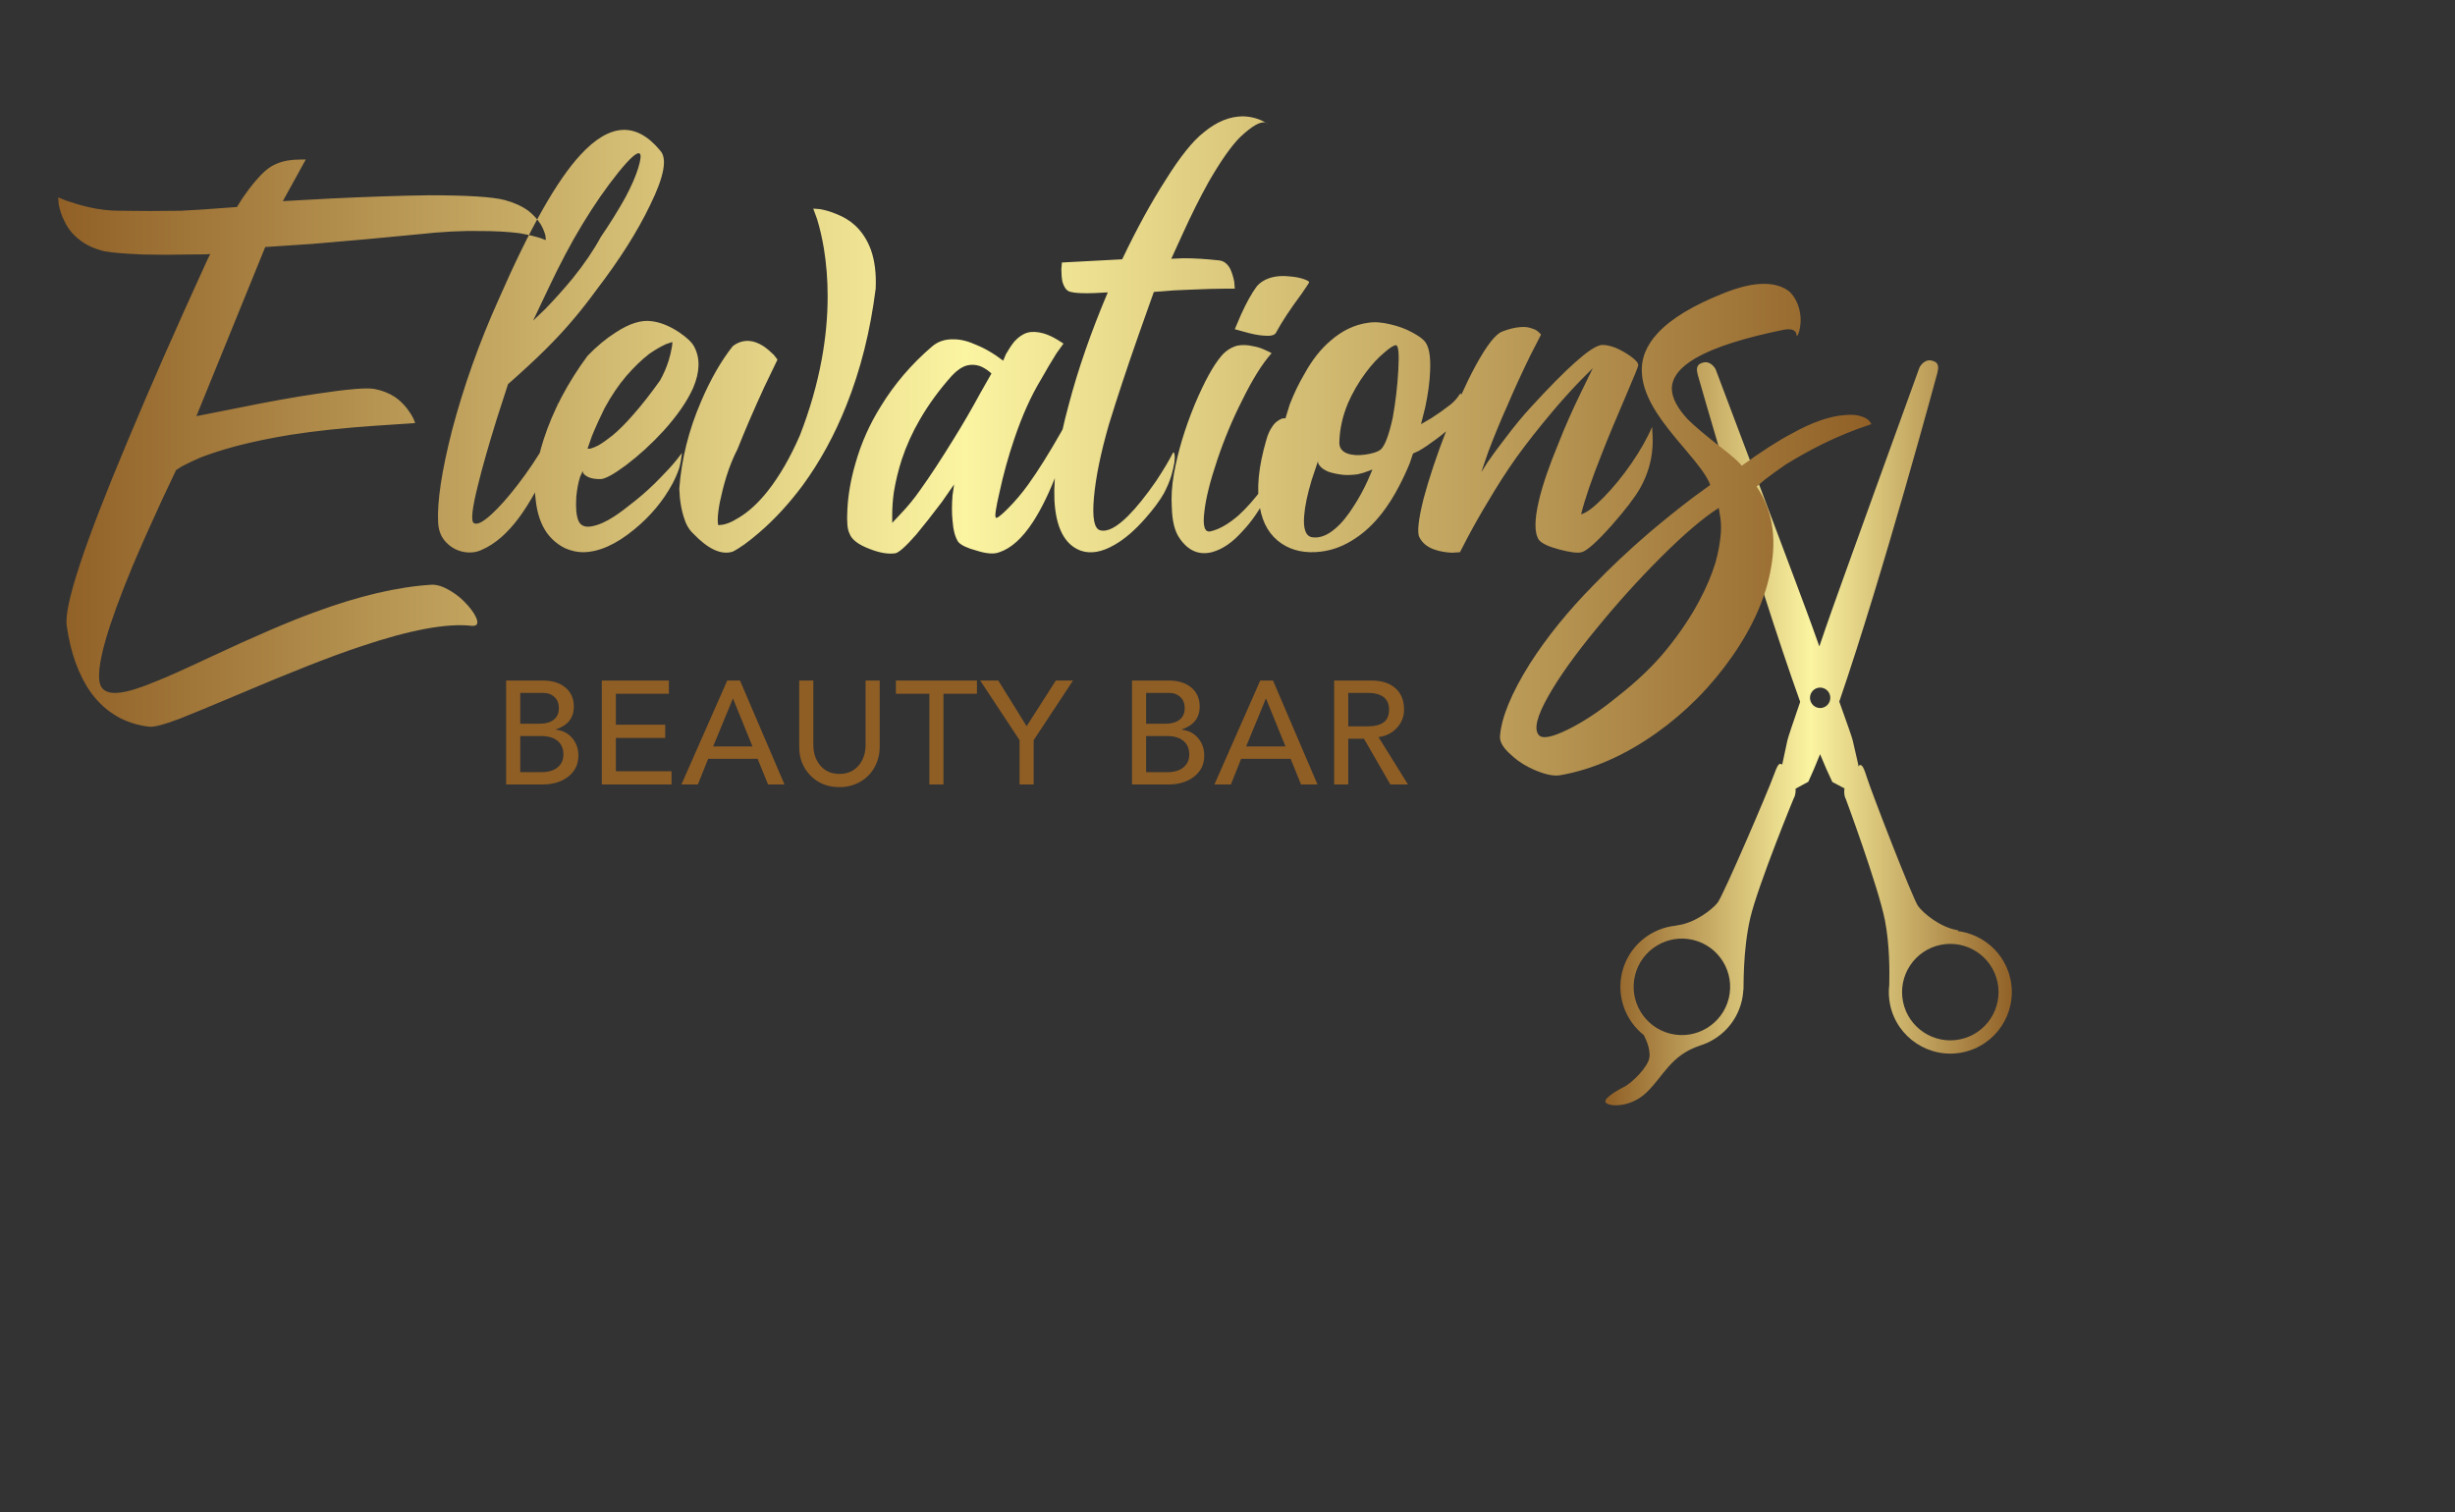 
		<svg xmlns="http://www.w3.org/2000/svg" xmlns:xlink="http://www.w3.org/1999/xlink" version="1.1" width="3149.254" height="1940.299">
			
			<rect width="100%" height="100%" fill="#333333" stroke="none"/>
			
			<g transform="scale(7.463) translate(10, 10)">
				<defs id="SvgjsDefs1154"><linearGradient id="SvgjsLinearGradient1159"><stop id="SvgjsStop1160" stop-color="#8f5e25" offset="0"></stop><stop id="SvgjsStop1161" stop-color="#fbf4a1" offset="0.5"></stop><stop id="SvgjsStop1162" stop-color="#8f5e25" offset="1"></stop></linearGradient><linearGradient id="SvgjsLinearGradient1163"><stop id="SvgjsStop1164" stop-color="#8f5e25" offset="0"></stop><stop id="SvgjsStop1165" stop-color="#fbf4a1" offset="0.5"></stop><stop id="SvgjsStop1166" stop-color="#8f5e25" offset="1"></stop></linearGradient></defs><g id="SvgjsG1155" featureKey="root" fill="#000000"></g><g id="SvgjsG1156" featureKey="symbol1" fill="url(#SvgjsLinearGradient1159)" transform="matrix(0.239,0,0,0.239,227.736,21.34)"><g xmlns="http://www.w3.org/2000/svg"><path d="M451.264,573.59c-3.935-19.076-19.676-32.742-38.017-34.976l0.545-0.545c-12.815-1.818-25.245-12.24-29.015-17.411   c-3.77-5.171-33.213-81.053-37.075-93.238c-2.57-8.097-3.794-9.657-6.395-7.148l0.514-1.034c0,0-3.011-13.17-4.107-17.95   c-0.453-1.983-4.59-13.69-9.633-27.754c31.8-92.589,70.6-236.618,70.6-236.618c0.771-3.39,1.524-7.46-4.217-8.703   c-5.741-1.236-8.739,5.11-8.739,5.11s-61.739,170.326-67.332,186.984c-0.979,2.913-2.625,7.699-4.639,13.537   c-2.044-5.673-3.715-10.331-4.719-13.182c-5.814-16.585-69.848-186.06-69.848-186.06s-3.084-6.304-8.807-4.988   c-5.722,1.316-4.914,5.379-4.1,8.758c0,0,40.655,143.184,73.679,235.351c-4.81,13.996-8.733,25.612-9.156,27.583   c-0.918,4.272-3.268,15.22-3.77,17.558c-2.111-1.689-3.403,0.214-6.01,7.503c-4.302,12.038-36.481,86.794-40.441,91.831   c-3.96,5.031-16.75,14.994-29.627,16.346l0.11,0.116c-18.366,1.61-34.541,14.682-39.156,33.562   c-4.235,17.332,2.43,34.811,15.582,45.221c2.203,4.241,5.973,13.005,3.176,18.99c-3.813,8.158-14.425,17.381-18.617,18.899   c0,0-13.25,6.805-12.173,10.202c1.077,3.397,17.571,4.804,29.676-6.928c12.301-11.928,17.375-26.677,38.36-33.629   c14.364-4.455,26.126-16.114,29.945-31.757c0.698-2.858,1.095-5.716,1.218-8.55l0.116,0.288c0.19-0.771-0.63-28.103,4.835-51.586   c5.465-23.476,31.787-87.669,31.598-86.898c-0.11,0.465,1.304-2.13,1.01-6.273l9.18-5c2.632-5.581,5.465-12.264,8.452-19.829   c3.133,7.644,6.096,14.388,8.837,20.006l8.727,4.602c-0.685,4.529,0.789,7.497,0.685,7.007   c-0.159-0.777,23.813,64.327,28.421,87.987c3.415,17.528,3.305,37.038,3.085,46.298c-0.557,4.614-0.398,9.382,0.588,14.18   c4.927,23.892,28.366,39.321,52.259,34.394C440.756,620.922,456.185,597.483,451.264,573.59z M248.601,586.962   c-4.541,18.586-23.36,30.013-41.946,25.471s-30.012-23.36-25.471-41.947c4.541-18.586,23.36-30.012,41.946-25.471   C241.715,549.557,253.142,568.376,248.601,586.962z M307.022,370.822c0-4.051,3.262-7.332,7.301-7.368   c4.045,0.031,7.319,3.317,7.319,7.368c0,4.045-3.262,7.332-7.301,7.368C310.29,378.16,307.022,374.874,307.022,370.822z    M414.942,616.51c-18.739,3.862-37.13-8.238-40.992-26.977c-3.862-18.739,8.238-37.13,26.977-40.992   c18.739-3.862,37.13,8.238,40.992,26.977C445.787,594.257,433.682,612.648,414.942,616.51z"></path></g></g><g id="SvgjsG1157" featureKey="text1" fill="url(#SvgjsLinearGradient1163)" transform="matrix(4.586,0,0,4.586,3.486,-25.131)"><path d="M12.76 12.08 q-1.8 0.18 -3.96 0.36 l-1.8 0.12 l-2.58 6.34 l1.52 -0.3 q1.76 -0.36 3 -0.54 q1.72 -0.26 2.15 -0.18 t0.77 0.3 q0.26 0.18 0.46 0.44 q0.14 0.18 0.24 0.38 l0.06 0.16 l-1.5 0.1 q-1.76 0.12 -3.18 0.34 q-1.1 0.18 -2.02 0.42 q-0.74 0.2 -1.32 0.42 q-0.42 0.18 -0.72 0.34 l-0.22 0.14 l-0.52 1.1 q-0.62 1.34 -1.12 2.52 q-0.68 1.64 -1 2.74 q-0.38 1.34 -0.18 1.74 q0.16 0.32 0.74 0.24 q0.48 -0.06 1.38 -0.44 q0.56 -0.22 1.92 -0.86 q2.56 -1.2 4 -1.72 q2.44 -0.9 4.34 -1.02 q0.32 -0.02 0.74 0.24 q0.34 0.2 0.63 0.53 t0.35 0.56 t-0.2 0.21 q-1.4 -0.16 -4.18 0.78 q-1.58 0.52 -4.68 1.84 q-1.52 0.64 -2.08 0.86 q-0.9 0.34 -1.16 0.3 q-1.34 -0.16 -2.16 -1.26 q-0.7 -0.98 -0.92 -2.52 q-0.16 -1.12 2.28 -6.92 q1.26 -3.02 3 -6.82 l0.1 -0.2 q-0.02 0.02 -0.82 0.02 q-0.9 0.02 -1.68 0 q-1.02 -0.04 -1.46 -0.12 q-0.6 -0.14 -1 -0.48 q-0.34 -0.28 -0.52 -0.68 q-0.14 -0.28 -0.2 -0.6 l-0.02 -0.26 l0.3 0.12 q0.4 0.14 0.82 0.24 q0.6 0.14 1.16 0.14 q1.16 0.02 2.32 0 q0.8 -0.04 1.54 -0.1 l0.56 -0.04 l0.2 -0.32 q0.26 -0.38 0.5 -0.66 q0.34 -0.4 0.6 -0.55 t0.58 -0.21 q0.24 -0.04 0.5 -0.04 l0.2 0 l-0.86 1.56 l1.82 -0.1 q2.12 -0.1 3.66 -0.12 q2.16 0 2.84 0.18 q0.52 0.14 0.88 0.4 q0.28 0.22 0.46 0.5 q0.12 0.2 0.18 0.42 l0.02 0.18 l-0.22 -0.08 q-0.32 -0.1 -0.78 -0.18 q-0.64 -0.08 -1.46 -0.08 q-1.04 -0.02 -2.3 0.12 z M19.42 14.16 q1.3 -1.7 2 -3.16 q0.8 -1.62 0.38 -2.06 q-1.34 -1.62 -2.98 0.16 q-1.32 1.42 -3.06 5.4 q-1.1 2.44 -1.76 4.94 q-0.58 2.28 -0.52 3.44 q0.02 0.46 0.3 0.75 t0.66 0.36 t0.7 -0.09 q0.72 -0.32 1.36 -1.18 t1.26 -2.3 q0.18 -0.42 0.24 -0.94 q0.04 -0.38 0 -0.78 l-0.04 -0.32 l0 0.2 q0 0.28 -0.1 0.58 q-0.12 0.4 -0.38 0.8 q-0.44 0.76 -1 1.49 t-1 1.13 q-0.48 0.44 -0.66 0.33 t0.16 -1.45 q0.24 -0.98 0.7 -2.46 l0.42 -1.3 l0.36 -0.32 q0.8 -0.72 1.3 -1.24 q0.86 -0.88 1.66 -1.98 z M21.04 9.06 q0.08 0.08 -0.06 0.54 t-0.48 1.1 q-0.4 0.72 -0.92 1.48 q-0.4 0.74 -1.06 1.56 q-0.48 0.58 -1.02 1.14 l-0.46 0.44 l0.56 -1.18 q0.66 -1.4 1.28 -2.42 q0.68 -1.12 1.35 -1.95 t0.81 -0.71 z M19.56 21.26 q0.26 0 0.96 -0.52 q0.74 -0.56 1.4 -1.28 q0.78 -0.86 1.12 -1.62 q0.38 -0.9 0.04 -1.54 q-0.12 -0.24 -0.56 -0.54 q-0.54 -0.36 -1.04 -0.42 q-0.58 -0.08 -1.34 0.42 q-0.54 0.34 -1.06 0.88 q-1.12 1.52 -1.64 3.12 q-0.44 1.36 -0.3 2.3 q0.08 0.74 0.42 1.22 q0.28 0.38 0.7 0.58 q0.34 0.14 0.64 0.14 q0.9 0 1.94 -0.86 q0.9 -0.74 1.42 -1.7 q0.16 -0.3 0.26 -0.6 q0.06 -0.22 0.08 -0.42 l0.02 -0.14 l-0.2 0.26 q-0.26 0.32 -0.6 0.66 q-0.44 0.46 -0.95 0.87 t-0.79 0.59 q-0.46 0.3 -0.84 0.37 t-0.5 -0.21 t-0.08 -0.9 q0.04 -0.42 0.14 -0.74 l0.1 -0.22 l0.02 0.08 q0.06 0.08 0.18 0.14 q0.16 0.08 0.46 0.08 z M22.26 16.12 q0 0.1 -0.02 0.2 q-0.04 0.24 -0.12 0.5 q-0.12 0.38 -0.32 0.74 q-0.54 0.76 -1.02 1.3 q-0.4 0.46 -0.76 0.76 q-0.3 0.24 -0.54 0.38 q-0.16 0.08 -0.3 0.12 l-0.1 0 l0.16 -0.46 q0.22 -0.54 0.48 -1.06 q0.38 -0.7 0.81 -1.2 t0.87 -0.84 q0.32 -0.22 0.62 -0.36 z M29.88 14.12 q0.04 -0.84 -0.18 -1.46 q-0.2 -0.54 -0.58 -0.9 q-0.3 -0.28 -0.72 -0.44 q-0.28 -0.12 -0.6 -0.18 l-0.26 -0.02 l0.14 0.38 q0.16 0.52 0.26 1.12 q0.14 0.86 0.14 1.78 q0 1.16 -0.22 2.36 q-0.26 1.42 -0.82 2.86 q-0.54 1.24 -1.2 2.08 q-0.52 0.66 -1.08 1 q-0.44 0.28 -0.74 0.28 q-0.06 0.06 -0.06 -0.19 t0.08 -0.67 q0.1 -0.48 0.24 -0.94 q0.18 -0.58 0.42 -1.04 q0.42 -1.06 1 -2.32 l0.5 -1.04 l-0.14 -0.18 q-0.18 -0.18 -0.38 -0.32 q-0.28 -0.18 -0.54 -0.2 q-0.34 -0.02 -0.62 0.2 q-0.66 0.84 -1.18 2.06 q-0.7 1.62 -0.82 3.28 l0.02 0.32 q0.04 0.4 0.14 0.72 q0.12 0.42 0.36 0.64 q0.84 0.88 1.48 0.68 q0.4 -0.2 1 -0.72 q0.86 -0.74 1.62 -1.76 q0.98 -1.34 1.64 -3 q0.8 -2 1.1 -4.38 z M34.38 22.7 q-0.06 -0.08 0.14 -0.94 q0.22 -1.02 0.56 -2.02 q0.44 -1.3 1 -2.22 q0.28 -0.5 0.58 -0.98 l0.26 -0.36 l-0.22 -0.14 q-0.26 -0.16 -0.52 -0.24 q-0.36 -0.1 -0.61 -0.03 t-0.49 0.33 q-0.16 0.2 -0.32 0.48 l-0.1 0.24 l-0.28 -0.2 q-0.36 -0.24 -0.7 -0.38 q-0.48 -0.22 -0.86 -0.22 q-0.5 -0.02 -0.84 0.28 q-1.14 0.98 -1.9 2.22 q-0.64 1.02 -0.96 2.16 q-0.26 0.9 -0.3 1.72 q-0.04 0.68 0.08 0.9 q0.12 0.34 0.76 0.58 q0.56 0.22 0.96 0.16 q0.2 -0.04 0.78 -0.7 q0.4 -0.48 0.96 -1.22 l0.46 -0.66 l-0.06 0.42 q-0.04 0.52 0 0.92 q0.04 0.56 0.22 0.82 q0.16 0.18 0.68 0.32 q0.56 0.18 0.86 0.06 q0.66 -0.22 1.26 -1.14 q0.48 -0.74 0.92 -1.9 q0.3 -0.82 0.54 -1.76 l0.18 -0.78 l-0.58 1.06 q-0.68 1.2 -1.24 1.98 q-0.36 0.5 -0.77 0.91 t-0.45 0.33 z M32.74 17.38 q0.28 -0.3 0.56 -0.38 q0.24 -0.06 0.48 0.02 q0.16 0.06 0.32 0.18 l0.12 0.1 l-0.42 0.74 q-0.5 0.92 -1 1.72 q-0.7 1.14 -1.26 1.92 q-0.32 0.46 -0.72 0.88 l-0.32 0.34 l0 -0.3 q0 -0.4 0.06 -0.84 q0.1 -0.62 0.3 -1.24 q0.26 -0.78 0.68 -1.5 q0.5 -0.86 1.2 -1.64 z M43.54 8.44 q0.68 -0.64 0.96 -0.54 q-0.36 -0.22 -0.84 -0.24 q-0.76 0 -1.48 0.6 q-0.62 0.48 -1.44 1.8 q-0.8 1.24 -1.62 2.96 l-2.26 0.12 l-0.02 0.24 q0 0.28 0.04 0.48 q0.08 0.28 0.24 0.36 q0.3 0.12 1.46 0.04 q-0.94 2.22 -1.46 4.2 q-0.6 2.2 -0.54 3.58 q0.08 1.56 0.98 1.9 q0.56 0.2 1.28 -0.22 q0.56 -0.32 1.14 -0.98 q0.46 -0.52 0.7 -0.94 q0.18 -0.34 0.28 -0.66 q0.08 -0.28 0.12 -0.52 q0.02 -0.18 0 -0.29 t-0.06 -0.05 q-0.2 0.4 -0.62 1.04 q-0.58 0.84 -1.06 1.32 q-0.64 0.64 -1.04 0.54 q-0.34 -0.08 -0.24 -1.22 t0.56 -2.74 q0.46 -1.5 1.12 -3.38 l0.56 -1.58 l0.02 -0.02 q0.06 0 0.3 -0.02 q0.36 -0.04 1 -0.06 q0.88 -0.04 1.38 -0.04 l0.34 0 l-0.02 -0.26 q-0.06 -0.3 -0.16 -0.5 q-0.16 -0.28 -0.42 -0.3 q-0.72 -0.08 -1.32 -0.08 l-0.46 0.02 l0.42 -0.92 q0.5 -1.1 0.98 -1.96 q0.68 -1.18 1.18 -1.68 z M44.5 7.9 l0.08 0.06 l-0.02 -0.02 q-0.02 -0.02 -0.06 -0.04 z M43.34 15.64 l0.24 -0.56 q0.3 -0.66 0.58 -1.04 q0.2 -0.24 0.56 -0.34 q0.3 -0.08 0.66 -0.04 q0.3 0.02 0.54 0.1 t0.2 0.14 q-0.06 0.1 -0.28 0.42 q-0.64 0.86 -0.96 1.46 q-0.08 0.14 -0.48 0.1 q-0.28 -0.02 -0.7 -0.14 z M44.72 16.54 q-0.1 -0.06 -0.2 -0.1 q-0.24 -0.12 -0.48 -0.16 q-0.34 -0.08 -0.62 -0.02 q-0.34 0.1 -0.58 0.38 q-0.46 0.54 -1 1.82 q-0.56 1.36 -0.78 2.6 q-0.12 0.68 -0.08 1.26 q0.02 0.76 0.28 1.14 q0.48 0.72 1.22 0.54 q0.6 -0.16 1.16 -0.8 q0.48 -0.5 0.9 -1.3 q0.32 -0.56 0.58 -1.2 l0.2 -0.54 l-0.26 0.44 q-0.32 0.52 -0.66 0.98 q-0.48 0.64 -0.92 1.04 q-0.58 0.5 -1.06 0.6 q-0.32 0.06 -0.22 -0.74 q0.08 -0.74 0.48 -1.93 t0.94 -2.25 q0.58 -1.18 1.1 -1.76 z M51.96 18.68 q0.04 -0.16 0 -0.32 q-0.02 -0.12 -0.1 -0.22 l-0.06 -0.1 l-0.1 0.14 q-0.14 0.2 -0.4 0.38 q-0.2 0.16 -0.6 0.42 l-0.38 0.22 l0.16 -0.64 q0.16 -0.76 0.18 -1.34 q0.04 -0.8 -0.18 -1.1 q-0.12 -0.16 -0.49 -0.36 t-0.81 -0.3 q-0.48 -0.12 -0.84 -0.06 q-0.76 0.1 -1.42 0.68 q-0.54 0.46 -0.96 1.22 q-0.32 0.54 -0.56 1.16 l-0.16 0.52 l-0.08 0 q-0.1 0.02 -0.18 0.08 q-0.14 0.08 -0.24 0.24 q-0.14 0.2 -0.22 0.5 q-0.44 1.5 -0.24 2.52 q0.16 0.92 0.82 1.36 q0.6 0.4 1.46 0.3 q0.68 -0.08 1.3 -0.5 q0.52 -0.34 0.98 -0.92 q0.36 -0.46 0.66 -1.04 q0.22 -0.42 0.4 -0.86 l0.12 -0.36 l0.22 -0.1 q0.28 -0.16 0.68 -0.46 t0.7 -0.61 t0.34 -0.45 z M49.38 16.24 q0.14 0 0.09 0.92 t-0.21 1.8 q-0.22 1 -0.46 1.2 q-0.16 0.12 -0.56 0.18 t-0.68 -0.04 q-0.32 -0.12 -0.3 -0.44 q0.02 -0.72 0.32 -1.44 q0.26 -0.6 0.66 -1.14 q0.34 -0.46 0.7 -0.76 q0.32 -0.28 0.44 -0.28 z M46.46 20.58 l0 0.06 q0.02 0.08 0.11 0.17 t0.27 0.17 q0.22 0.08 0.56 0.12 q0.24 0.02 0.54 -0.02 q0.2 -0.04 0.4 -0.12 l0.16 -0.06 l-0.18 0.42 q-0.24 0.52 -0.5 0.92 q-0.36 0.58 -0.72 0.88 q-0.44 0.38 -0.86 0.32 q-0.36 -0.06 -0.3 -0.8 q0.04 -0.54 0.28 -1.34 z M56.32 22.58 q0.2 -0.82 0.78 -2.28 q0.32 -0.82 0.94 -2.26 q0.42 -0.98 0.42 -1.04 q0.02 -0.12 -0.25 -0.32 t-0.59 -0.34 q-0.36 -0.14 -0.58 -0.1 q-0.6 0.14 -2.58 2.3 q-0.48 0.52 -0.96 1.16 q-0.36 0.46 -0.68 0.92 l-0.24 0.38 l0.26 -0.76 q0.34 -0.9 0.7 -1.7 q0.4 -0.94 0.88 -1.92 l0.4 -0.78 l-0.08 -0.08 q-0.1 -0.1 -0.24 -0.14 q-0.2 -0.08 -0.44 -0.06 q-0.32 0.02 -0.7 0.17 t-1 1.29 q-0.54 1 -1.1 2.44 q-0.54 1.4 -0.84 2.52 q-0.3 1.2 -0.16 1.46 q0.16 0.32 0.56 0.46 q0.28 0.1 0.66 0.12 l0.3 -0.02 l0.28 -0.54 q0.36 -0.68 0.76 -1.34 q0.54 -0.92 1.08 -1.68 q0.58 -0.8 1.32 -1.68 q0.52 -0.62 1.08 -1.2 l0.46 -0.46 l-0.42 0.86 q-0.5 1.02 -0.86 1.94 q-0.54 1.3 -0.74 2.16 q-0.26 1.1 0 1.48 q0.16 0.2 0.77 0.36 t0.83 0.1 q0.3 -0.08 1.12 -1 q0.76 -0.86 1.06 -1.38 t0.42 -1.12 q0.08 -0.42 0.06 -0.86 l-0.02 -0.34 q-0.26 0.62 -0.78 1.38 q-0.5 0.72 -1.04 1.27 t-0.84 0.63 z M67.2 19.2 q-0.04 -0.06 -0.06 -0.1 q-0.1 -0.12 -0.28 -0.18 q-0.26 -0.1 -0.66 -0.06 q-0.84 0.06 -1.96 0.68 q-0.8 0.42 -1.9 1.22 q-0.14 -0.2 -0.84 -0.74 q-0.82 -0.64 -1.18 -1 q-0.58 -0.62 -0.6 -1.14 q0 -0.64 0.9 -1.16 q1.04 -0.6 3.3 -1.06 q0.46 -0.08 0.48 0.22 l0 0.02 q0.08 -0.04 0.13 -0.36 t-0.03 -0.64 q-0.1 -0.4 -0.36 -0.66 q-0.34 -0.28 -0.9 -0.3 q-0.66 -0.02 -1.6 0.36 q-1.7 0.68 -2.44 1.48 q-0.66 0.7 -0.6 1.52 q0.04 0.68 0.56 1.48 q0.3 0.48 1.04 1.34 q0.44 0.52 0.6 0.74 q0.28 0.38 0.36 0.62 l-0.66 0.48 q-0.84 0.64 -1.64 1.32 q-1.14 0.98 -2.08 1.96 q-1.42 1.44 -2.38 2.94 q-1.04 1.66 -1.12 2.72 q-0.02 0.32 0.42 0.7 q0.38 0.36 0.94 0.59 t0.9 0.17 q1.82 -0.32 3.6 -1.58 q1.66 -1.18 2.84 -2.87 t1.46 -3.33 q0.32 -1.78 -0.54 -3.04 l0.28 -0.24 q0.36 -0.28 0.8 -0.58 q0.64 -0.4 1.36 -0.76 q0.88 -0.44 1.86 -0.76 z M61.48 22.34 l0.04 0.24 q0.06 0.32 0.04 0.68 q-0.04 0.54 -0.2 1.12 q-0.22 0.72 -0.62 1.46 q-0.48 0.9 -1.21 1.8 t-1.83 1.76 q-1 0.82 -1.88 1.25 t-1.08 0.21 q-0.3 -0.32 0.36 -1.48 q0.6 -1.06 1.8 -2.52 q1.16 -1.42 2.4 -2.66 q1.3 -1.3 2.18 -1.86 z "></path></g><g id="SvgjsG1158" featureKey="text3" fill="#8f5e25" transform="matrix(1.262,0,0,1.262,74.703,94.58)"><path d="M6.82 9.84 c1.293 0 2.32 0.32 3.08 0.96 s1.14 1.5 1.14 2.58 c0 1.533 -0.813 2.573 -2.44 3.12 l0 0.04 l0.02 0 c0.92 0.107 1.657 0.49 2.21 1.15 s0.83 1.45 0.83 2.37 c0 1.187 -0.457 2.14 -1.37 2.86 s-2.09 1.08 -3.53 1.08 l-4.94 0 l0 -14.16 l5 0 z M6.42 15.72 c0.8 0 1.43 -0.183 1.89 -0.55 s0.69 -0.89 0.69 -1.57 c0 -0.64 -0.2 -1.147 -0.6 -1.52 s-0.927 -0.56 -1.58 -0.56 l-3.08 0 l0 4.2 l2.68 0 z M6.64 22.32 c0.947 0 1.68 -0.22 2.2 -0.66 s0.78 -1.02 0.78 -1.74 c0 -0.8 -0.263 -1.42 -0.79 -1.86 s-1.27 -0.66 -2.23 -0.66 l-2.86 0 l0 4.92 l2.9 0 z M23.986 9.84 l0 1.8 l-7.22 0 l0 4.22 l6.72 0 l0 1.8 l-6.72 0 l0 4.54 l7.58 0 l0 1.8 l-9.5 0 l0 -14.16 l9.14 0 z M33.672 9.84 l6.06 14.16 l-2.24 0 l-1.42 -3.5 l-6.74 0 l-1.4 3.5 l-2.24 0 l6.24 -14.16 l1.74 0 z M30.012 18.82 l5.36 0 l-2.64 -6.5 l-0.04 0 z M43.658 9.84 l0 8.74 c0 1.16 0.323 2.113 0.97 2.86 s1.51 1.12 2.59 1.12 s1.943 -0.373 2.59 -1.12 s0.97 -1.7 0.97 -2.86 l0 -8.74 l1.92 0 l0 9.06 c0 0.973 -0.23 1.883 -0.69 2.73 s-1.113 1.513 -1.96 2 s-1.79 0.73 -2.83 0.73 c-1.6 0 -2.913 -0.523 -3.94 -1.57 s-1.54 -2.343 -1.54 -3.89 l0 -9.06 l1.92 0 z M65.944 9.84 l0 1.8 l-4.56 0 l0 12.36 l-1.92 0 l0 -12.36 l-4.56 0 l0 -1.8 l11.04 0 z M68.85 9.84 l3.86 6.22 l3.98 -6.22 l2.34 0 l-5.36 8.12 l0 6.04 l-1.92 0 l0 -6.04 l-5.36 -8.12 l2.46 0 z  M92.062 9.84 c1.293 0 2.32 0.32 3.08 0.96 s1.14 1.5 1.14 2.58 c0 1.533 -0.813 2.573 -2.44 3.12 l0 0.04 l0.02 0 c0.92 0.107 1.657 0.49 2.21 1.15 s0.83 1.45 0.83 2.37 c0 1.187 -0.457 2.14 -1.37 2.86 s-2.09 1.08 -3.53 1.08 l-4.94 0 l0 -14.16 l5 0 z M91.662 15.72 c0.8 0 1.43 -0.183 1.89 -0.55 s0.69 -0.89 0.69 -1.57 c0 -0.64 -0.2 -1.147 -0.6 -1.52 s-0.927 -0.56 -1.58 -0.56 l-3.08 0 l0 4.2 l2.68 0 z M91.882 22.32 c0.947 0 1.68 -0.22 2.2 -0.66 s0.78 -1.02 0.78 -1.74 c0 -0.8 -0.263 -1.42 -0.79 -1.86 s-1.27 -0.66 -2.23 -0.66 l-2.86 0 l0 4.92 l2.9 0 z M106.268 9.84 l6.06 14.16 l-2.24 0 l-1.42 -3.5 l-6.74 0 l-1.4 3.5 l-2.24 0 l6.24 -14.16 l1.74 0 z M102.608 18.82 l5.36 0 l-2.64 -6.5 l-0.04 0 z M119.674 9.84 c1.387 0 2.473 0.347 3.26 1.04 s1.18 1.667 1.18 2.92 c0 0.947 -0.323 1.773 -0.97 2.48 s-1.477 1.127 -2.49 1.26 l-0.02 0 l4.02 6.46 l-2.4 0 l-3.6 -6.24 l-2.14 0 l0 6.24 l-1.92 0 l0 -14.16 l5.08 0 z M119.114 16.08 c1 0 1.743 -0.183 2.23 -0.55 s0.73 -0.943 0.73 -1.73 c0 -1.52 -0.987 -2.28 -2.96 -2.28 l-2.6 0 l0 4.56 l2.6 0 z"></path></g>
			</g>
		</svg>
	